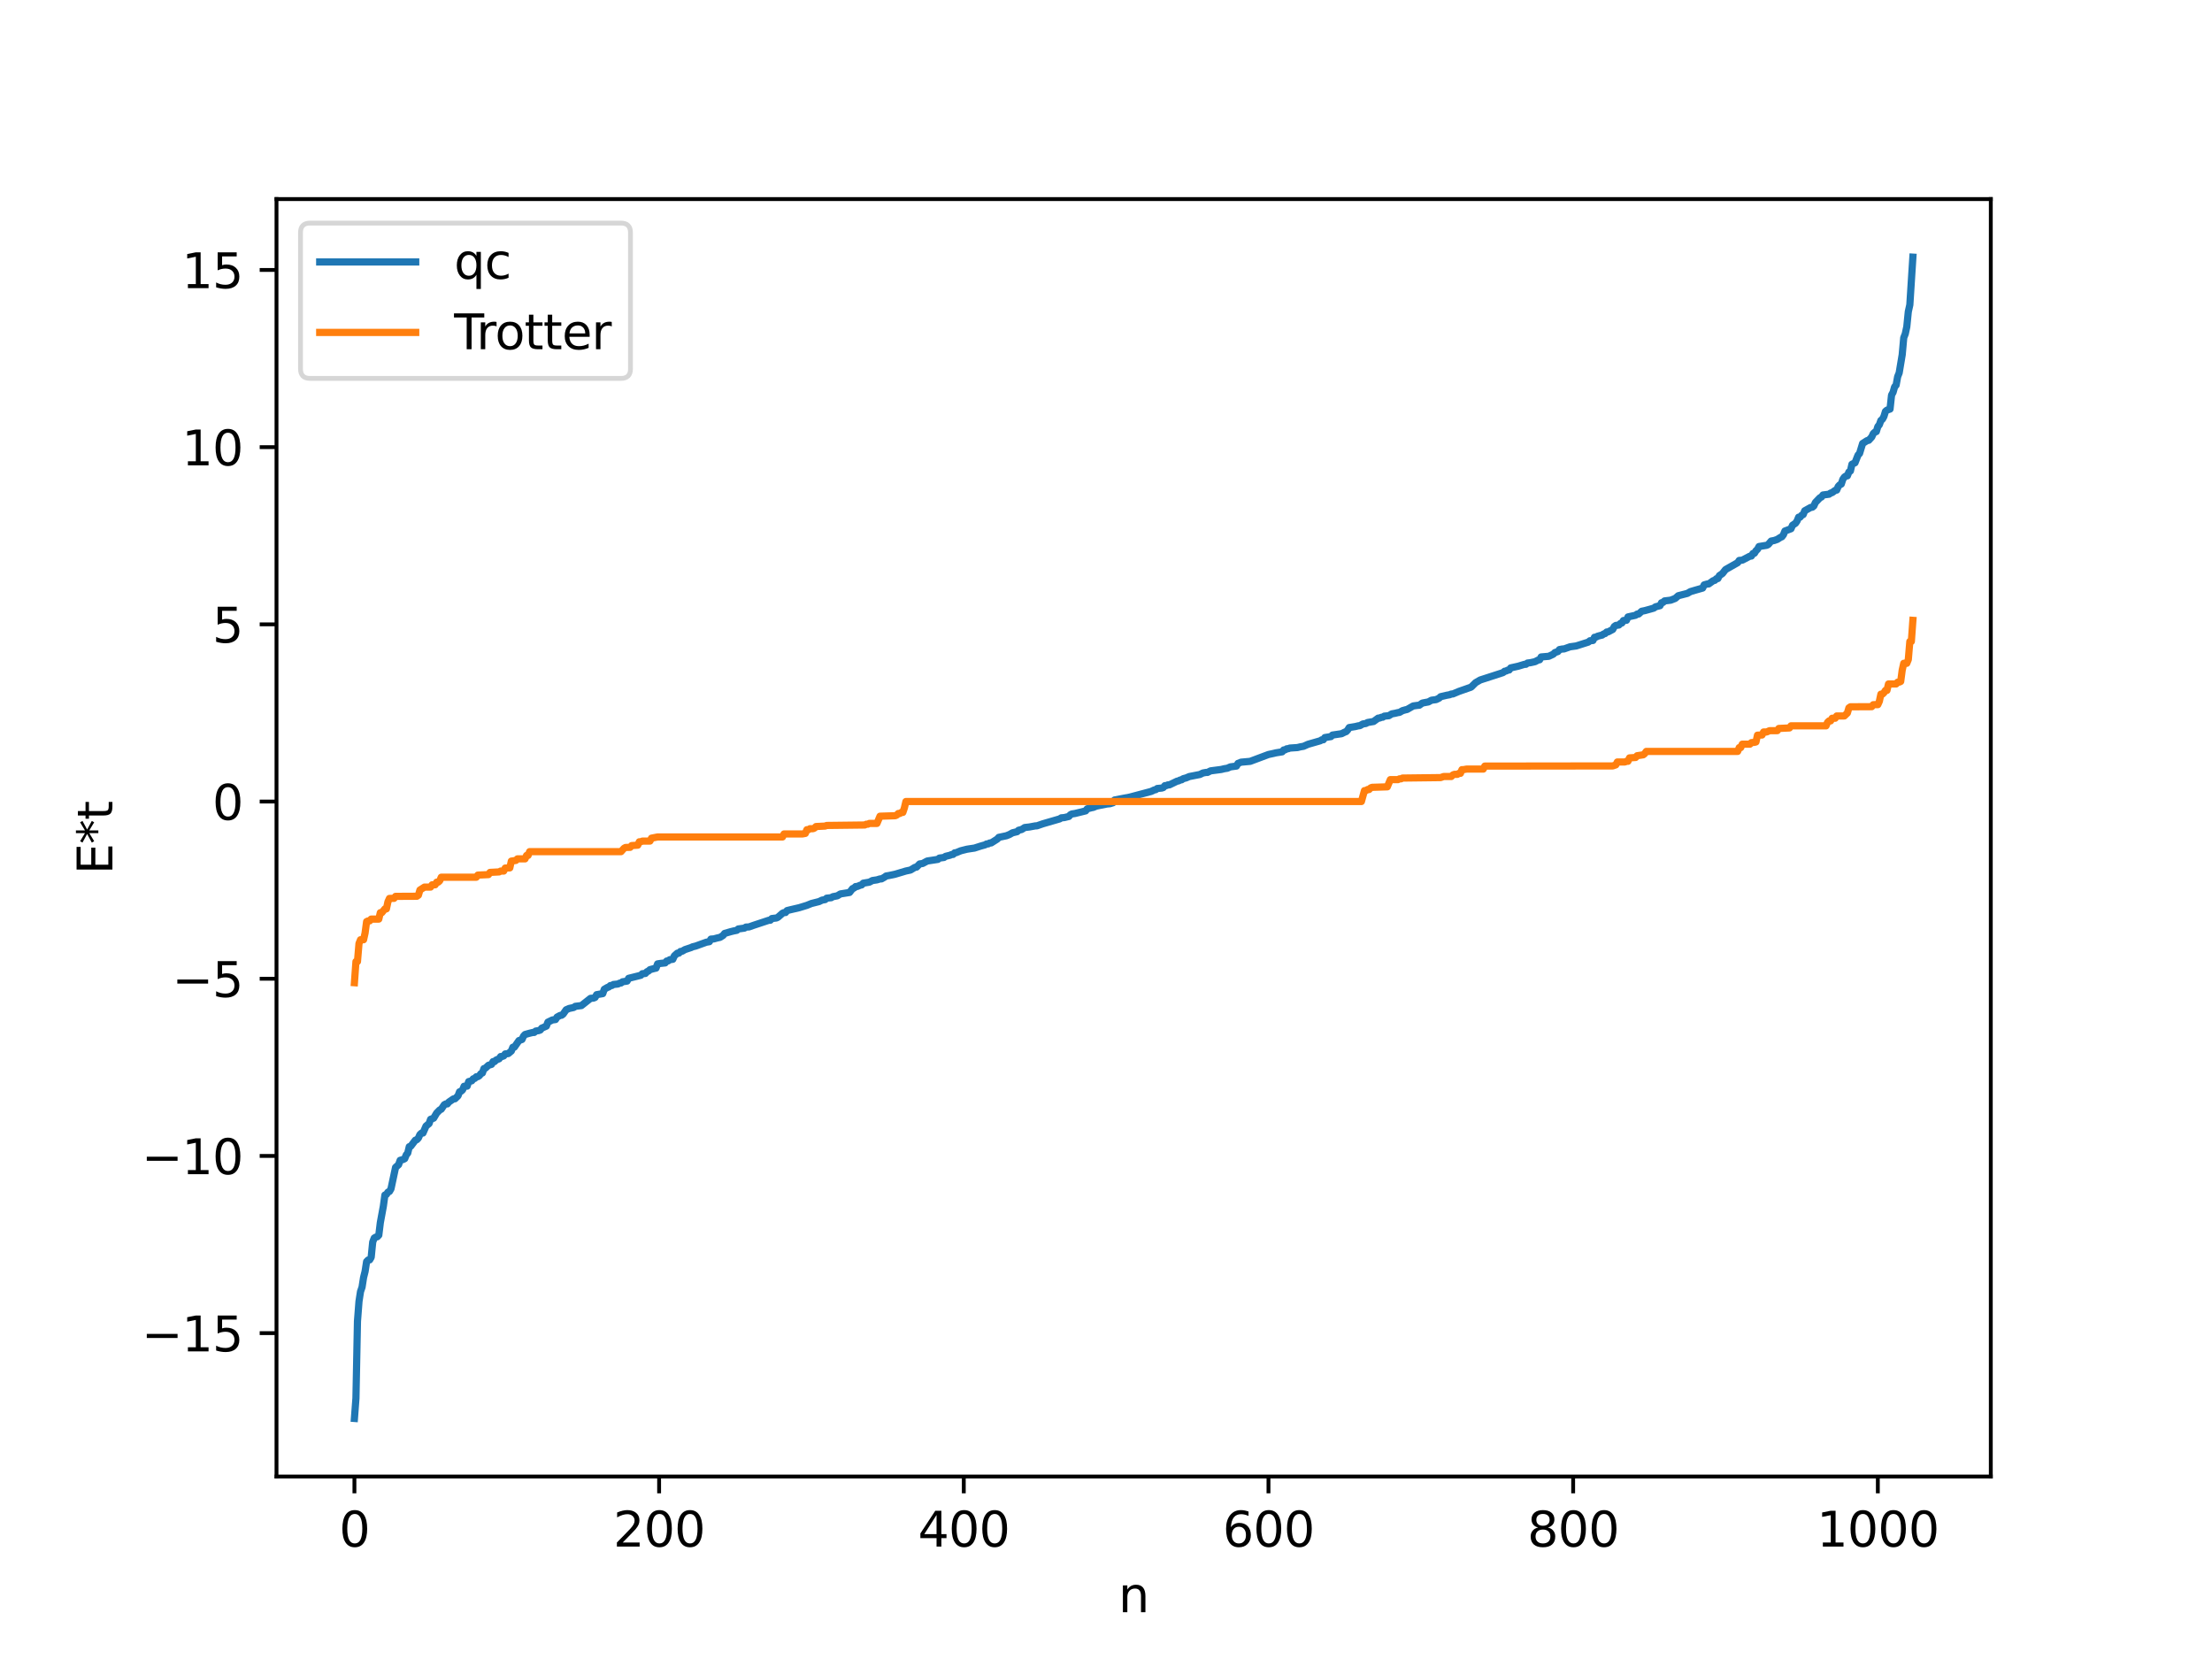 <?xml version="1.0" encoding="utf-8" standalone="no"?>
<!DOCTYPE svg PUBLIC "-//W3C//DTD SVG 1.1//EN"
  "http://www.w3.org/Graphics/SVG/1.1/DTD/svg11.dtd">
<svg xmlns:xlink="http://www.w3.org/1999/xlink" width="460.8pt" height="345.6pt" viewBox="0 0 460.8 345.6" xmlns="http://www.w3.org/2000/svg" version="1.1">
 <defs>
  <style type="text/css">*{stroke-linejoin: round; stroke-linecap: butt}</style>
 </defs>
 <g id="figure_1">
  <g id="patch_1">
   <path d="M 0 345.6 
L 460.8 345.6 
L 460.8 0 
L 0 0 
z
" style="fill: #ffffff"/>
  </g>
  <g id="axes_1">
   <g id="patch_2">
    <path d="M 57.6 307.584 
L 414.72 307.584 
L 414.72 41.472 
L 57.6 41.472 
z
" style="fill: #ffffff"/>
   </g>
   <g id="matplotlib.axis_1">
    <g id="xtick_1">
     <g id="line2d_1">
      <defs>
       <path id="m1cb8d58b39" d="M 0 0 
L 0 3.5 
" style="stroke: #000000; stroke-width: 0.8"/>
      </defs>
      <g>
       <use xlink:href="#m1cb8d58b39" x="73.833" y="307.584" style="stroke: #000000; stroke-width: 0.8"/>
      </g>
     </g>
     <g id="text_1">
      <!-- 0 -->
      <g transform="translate(70.651 322.182) scale(0.1 -0.1)">
       <defs>
        <path id="DejaVuSans-30" d="M 2034 4250 
Q 1547 4250 1301 3770 
Q 1056 3291 1056 2328 
Q 1056 1369 1301 889 
Q 1547 409 2034 409 
Q 2525 409 2770 889 
Q 3016 1369 3016 2328 
Q 3016 3291 2770 3770 
Q 2525 4250 2034 4250 
z
M 2034 4750 
Q 2819 4750 3233 4129 
Q 3647 3509 3647 2328 
Q 3647 1150 3233 529 
Q 2819 -91 2034 -91 
Q 1250 -91 836 529 
Q 422 1150 422 2328 
Q 422 3509 836 4129 
Q 1250 4750 2034 4750 
z
" transform="scale(0.016)"/>
       </defs>
       <use xlink:href="#DejaVuSans-30"/>
      </g>
     </g>
    </g>
    <g id="xtick_2">
     <g id="line2d_2">
      <g>
       <use xlink:href="#m1cb8d58b39" x="137.304" y="307.584" style="stroke: #000000; stroke-width: 0.8"/>
      </g>
     </g>
     <g id="text_2">
      <!-- 200 -->
      <g transform="translate(127.76 322.182) scale(0.1 -0.1)">
       <defs>
        <path id="DejaVuSans-32" d="M 1228 531 
L 3431 531 
L 3431 0 
L 469 0 
L 469 531 
Q 828 903 1448 1529 
Q 2069 2156 2228 2338 
Q 2531 2678 2651 2914 
Q 2772 3150 2772 3378 
Q 2772 3750 2511 3984 
Q 2250 4219 1831 4219 
Q 1534 4219 1204 4116 
Q 875 4013 500 3803 
L 500 4441 
Q 881 4594 1212 4672 
Q 1544 4750 1819 4750 
Q 2544 4750 2975 4387 
Q 3406 4025 3406 3419 
Q 3406 3131 3298 2873 
Q 3191 2616 2906 2266 
Q 2828 2175 2409 1742 
Q 1991 1309 1228 531 
z
" transform="scale(0.016)"/>
       </defs>
       <use xlink:href="#DejaVuSans-32"/>
       <use xlink:href="#DejaVuSans-30" x="63.623"/>
       <use xlink:href="#DejaVuSans-30" x="127.246"/>
      </g>
     </g>
    </g>
    <g id="xtick_3">
     <g id="line2d_3">
      <g>
       <use xlink:href="#m1cb8d58b39" x="200.775" y="307.584" style="stroke: #000000; stroke-width: 0.8"/>
      </g>
     </g>
     <g id="text_3">
      <!-- 400 -->
      <g transform="translate(191.231 322.182) scale(0.1 -0.1)">
       <defs>
        <path id="DejaVuSans-34" d="M 2419 4116 
L 825 1625 
L 2419 1625 
L 2419 4116 
z
M 2253 4666 
L 3047 4666 
L 3047 1625 
L 3713 1625 
L 3713 1100 
L 3047 1100 
L 3047 0 
L 2419 0 
L 2419 1100 
L 313 1100 
L 313 1709 
L 2253 4666 
z
" transform="scale(0.016)"/>
       </defs>
       <use xlink:href="#DejaVuSans-34"/>
       <use xlink:href="#DejaVuSans-30" x="63.623"/>
       <use xlink:href="#DejaVuSans-30" x="127.246"/>
      </g>
     </g>
    </g>
    <g id="xtick_4">
     <g id="line2d_4">
      <g>
       <use xlink:href="#m1cb8d58b39" x="264.246" y="307.584" style="stroke: #000000; stroke-width: 0.8"/>
      </g>
     </g>
     <g id="text_4">
      <!-- 600 -->
      <g transform="translate(254.702 322.182) scale(0.1 -0.1)">
       <defs>
        <path id="DejaVuSans-36" d="M 2113 2584 
Q 1688 2584 1439 2293 
Q 1191 2003 1191 1497 
Q 1191 994 1439 701 
Q 1688 409 2113 409 
Q 2538 409 2786 701 
Q 3034 994 3034 1497 
Q 3034 2003 2786 2293 
Q 2538 2584 2113 2584 
z
M 3366 4563 
L 3366 3988 
Q 3128 4100 2886 4159 
Q 2644 4219 2406 4219 
Q 1781 4219 1451 3797 
Q 1122 3375 1075 2522 
Q 1259 2794 1537 2939 
Q 1816 3084 2150 3084 
Q 2853 3084 3261 2657 
Q 3669 2231 3669 1497 
Q 3669 778 3244 343 
Q 2819 -91 2113 -91 
Q 1303 -91 875 529 
Q 447 1150 447 2328 
Q 447 3434 972 4092 
Q 1497 4750 2381 4750 
Q 2619 4750 2861 4703 
Q 3103 4656 3366 4563 
z
" transform="scale(0.016)"/>
       </defs>
       <use xlink:href="#DejaVuSans-36"/>
       <use xlink:href="#DejaVuSans-30" x="63.623"/>
       <use xlink:href="#DejaVuSans-30" x="127.246"/>
      </g>
     </g>
    </g>
    <g id="xtick_5">
     <g id="line2d_5">
      <g>
       <use xlink:href="#m1cb8d58b39" x="327.717" y="307.584" style="stroke: #000000; stroke-width: 0.8"/>
      </g>
     </g>
     <g id="text_5">
      <!-- 800 -->
      <g transform="translate(318.173 322.182) scale(0.1 -0.1)">
       <defs>
        <path id="DejaVuSans-38" d="M 2034 2216 
Q 1584 2216 1326 1975 
Q 1069 1734 1069 1313 
Q 1069 891 1326 650 
Q 1584 409 2034 409 
Q 2484 409 2743 651 
Q 3003 894 3003 1313 
Q 3003 1734 2745 1975 
Q 2488 2216 2034 2216 
z
M 1403 2484 
Q 997 2584 770 2862 
Q 544 3141 544 3541 
Q 544 4100 942 4425 
Q 1341 4750 2034 4750 
Q 2731 4750 3128 4425 
Q 3525 4100 3525 3541 
Q 3525 3141 3298 2862 
Q 3072 2584 2669 2484 
Q 3125 2378 3379 2068 
Q 3634 1759 3634 1313 
Q 3634 634 3220 271 
Q 2806 -91 2034 -91 
Q 1263 -91 848 271 
Q 434 634 434 1313 
Q 434 1759 690 2068 
Q 947 2378 1403 2484 
z
M 1172 3481 
Q 1172 3119 1398 2916 
Q 1625 2713 2034 2713 
Q 2441 2713 2670 2916 
Q 2900 3119 2900 3481 
Q 2900 3844 2670 4047 
Q 2441 4250 2034 4250 
Q 1625 4250 1398 4047 
Q 1172 3844 1172 3481 
z
" transform="scale(0.016)"/>
       </defs>
       <use xlink:href="#DejaVuSans-38"/>
       <use xlink:href="#DejaVuSans-30" x="63.623"/>
       <use xlink:href="#DejaVuSans-30" x="127.246"/>
      </g>
     </g>
    </g>
    <g id="xtick_6">
     <g id="line2d_6">
      <g>
       <use xlink:href="#m1cb8d58b39" x="391.188" y="307.584" style="stroke: #000000; stroke-width: 0.8"/>
      </g>
     </g>
     <g id="text_6">
      <!-- 1000 -->
      <g transform="translate(378.463 322.182) scale(0.1 -0.1)">
       <defs>
        <path id="DejaVuSans-31" d="M 794 531 
L 1825 531 
L 1825 4091 
L 703 3866 
L 703 4441 
L 1819 4666 
L 2450 4666 
L 2450 531 
L 3481 531 
L 3481 0 
L 794 0 
L 794 531 
z
" transform="scale(0.016)"/>
       </defs>
       <use xlink:href="#DejaVuSans-31"/>
       <use xlink:href="#DejaVuSans-30" x="63.623"/>
       <use xlink:href="#DejaVuSans-30" x="127.246"/>
       <use xlink:href="#DejaVuSans-30" x="190.869"/>
      </g>
     </g>
    </g>
    <g id="text_7">
     <!-- n -->
     <g transform="translate(232.991 335.861) scale(0.1 -0.1)">
      <defs>
       <path id="DejaVuSans-6e" d="M 3513 2113 
L 3513 0 
L 2938 0 
L 2938 2094 
Q 2938 2591 2744 2837 
Q 2550 3084 2163 3084 
Q 1697 3084 1428 2787 
Q 1159 2491 1159 1978 
L 1159 0 
L 581 0 
L 581 3500 
L 1159 3500 
L 1159 2956 
Q 1366 3272 1645 3428 
Q 1925 3584 2291 3584 
Q 2894 3584 3203 3211 
Q 3513 2838 3513 2113 
z
" transform="scale(0.016)"/>
      </defs>
      <use xlink:href="#DejaVuSans-6e"/>
     </g>
    </g>
   </g>
   <g id="matplotlib.axis_2">
    <g id="ytick_1">
     <g id="line2d_7">
      <defs>
       <path id="m6e3e3c4d08" d="M 0 0 
L -3.5 0 
" style="stroke: #000000; stroke-width: 0.8"/>
      </defs>
      <g>
       <use xlink:href="#m6e3e3c4d08" x="57.6" y="277.714" style="stroke: #000000; stroke-width: 0.8"/>
      </g>
     </g>
     <g id="text_8">
      <!-- −15 -->
      <g transform="translate(29.495 281.513) scale(0.1 -0.1)">
       <defs>
        <path id="DejaVuSans-2212" d="M 678 2272 
L 4684 2272 
L 4684 1741 
L 678 1741 
L 678 2272 
z
" transform="scale(0.016)"/>
        <path id="DejaVuSans-35" d="M 691 4666 
L 3169 4666 
L 3169 4134 
L 1269 4134 
L 1269 2991 
Q 1406 3038 1543 3061 
Q 1681 3084 1819 3084 
Q 2600 3084 3056 2656 
Q 3513 2228 3513 1497 
Q 3513 744 3044 326 
Q 2575 -91 1722 -91 
Q 1428 -91 1123 -41 
Q 819 9 494 109 
L 494 744 
Q 775 591 1075 516 
Q 1375 441 1709 441 
Q 2250 441 2565 725 
Q 2881 1009 2881 1497 
Q 2881 1984 2565 2268 
Q 2250 2553 1709 2553 
Q 1456 2553 1204 2497 
Q 953 2441 691 2322 
L 691 4666 
z
" transform="scale(0.016)"/>
       </defs>
       <use xlink:href="#DejaVuSans-2212"/>
       <use xlink:href="#DejaVuSans-31" x="83.789"/>
       <use xlink:href="#DejaVuSans-35" x="147.412"/>
      </g>
     </g>
    </g>
    <g id="ytick_2">
     <g id="line2d_8">
      <g>
       <use xlink:href="#m6e3e3c4d08" x="57.6" y="240.8" style="stroke: #000000; stroke-width: 0.8"/>
      </g>
     </g>
     <g id="text_9">
      <!-- −10 -->
      <g transform="translate(29.495 244.599) scale(0.1 -0.1)">
       <use xlink:href="#DejaVuSans-2212"/>
       <use xlink:href="#DejaVuSans-31" x="83.789"/>
       <use xlink:href="#DejaVuSans-30" x="147.412"/>
      </g>
     </g>
    </g>
    <g id="ytick_3">
     <g id="line2d_9">
      <g>
       <use xlink:href="#m6e3e3c4d08" x="57.6" y="203.886" style="stroke: #000000; stroke-width: 0.8"/>
      </g>
     </g>
     <g id="text_10">
      <!-- −5 -->
      <g transform="translate(35.858 207.686) scale(0.1 -0.1)">
       <use xlink:href="#DejaVuSans-2212"/>
       <use xlink:href="#DejaVuSans-35" x="83.789"/>
      </g>
     </g>
    </g>
    <g id="ytick_4">
     <g id="line2d_10">
      <g>
       <use xlink:href="#m6e3e3c4d08" x="57.6" y="166.972" style="stroke: #000000; stroke-width: 0.8"/>
      </g>
     </g>
     <g id="text_11">
      <!-- 0 -->
      <g transform="translate(44.237 170.772) scale(0.1 -0.1)">
       <use xlink:href="#DejaVuSans-30"/>
      </g>
     </g>
    </g>
    <g id="ytick_5">
     <g id="line2d_11">
      <g>
       <use xlink:href="#m6e3e3c4d08" x="57.6" y="130.058" style="stroke: #000000; stroke-width: 0.8"/>
      </g>
     </g>
     <g id="text_12">
      <!-- 5 -->
      <g transform="translate(44.237 133.858) scale(0.1 -0.1)">
       <use xlink:href="#DejaVuSans-35"/>
      </g>
     </g>
    </g>
    <g id="ytick_6">
     <g id="line2d_12">
      <g>
       <use xlink:href="#m6e3e3c4d08" x="57.6" y="93.145" style="stroke: #000000; stroke-width: 0.8"/>
      </g>
     </g>
     <g id="text_13">
      <!-- 10 -->
      <g transform="translate(37.875 96.944) scale(0.1 -0.1)">
       <use xlink:href="#DejaVuSans-31"/>
       <use xlink:href="#DejaVuSans-30" x="63.623"/>
      </g>
     </g>
    </g>
    <g id="ytick_7">
     <g id="line2d_13">
      <g>
       <use xlink:href="#m6e3e3c4d08" x="57.6" y="56.231" style="stroke: #000000; stroke-width: 0.8"/>
      </g>
     </g>
     <g id="text_14">
      <!-- 15 -->
      <g transform="translate(37.875 60.03) scale(0.1 -0.1)">
       <use xlink:href="#DejaVuSans-31"/>
       <use xlink:href="#DejaVuSans-35" x="63.623"/>
      </g>
     </g>
    </g>
    <g id="text_15">
     <!-- E*t -->
     <g transform="translate(23.416 182.148) rotate(-90) scale(0.1 -0.1)">
      <defs>
       <path id="DejaVuSans-45" d="M 628 4666 
L 3578 4666 
L 3578 4134 
L 1259 4134 
L 1259 2753 
L 3481 2753 
L 3481 2222 
L 1259 2222 
L 1259 531 
L 3634 531 
L 3634 0 
L 628 0 
L 628 4666 
z
" transform="scale(0.016)"/>
       <path id="DejaVuSans-2a" d="M 3009 3897 
L 1888 3291 
L 3009 2681 
L 2828 2375 
L 1778 3009 
L 1778 1831 
L 1422 1831 
L 1422 3009 
L 372 2375 
L 191 2681 
L 1313 3291 
L 191 3897 
L 372 4206 
L 1422 3572 
L 1422 4750 
L 1778 4750 
L 1778 3572 
L 2828 4206 
L 3009 3897 
z
" transform="scale(0.016)"/>
       <path id="DejaVuSans-74" d="M 1172 4494 
L 1172 3500 
L 2356 3500 
L 2356 3053 
L 1172 3053 
L 1172 1153 
Q 1172 725 1289 603 
Q 1406 481 1766 481 
L 2356 481 
L 2356 0 
L 1766 0 
Q 1100 0 847 248 
Q 594 497 594 1153 
L 594 3053 
L 172 3053 
L 172 3500 
L 594 3500 
L 594 4494 
L 1172 4494 
z
" transform="scale(0.016)"/>
      </defs>
      <use xlink:href="#DejaVuSans-45"/>
      <use xlink:href="#DejaVuSans-2a" x="63.184"/>
      <use xlink:href="#DejaVuSans-74" x="113.184"/>
     </g>
    </g>
   </g>
   <g id="line2d_14">
    <path d="M 73.833 295.488 
L 74.15 291.286 
L 74.467 275.249 
L 74.785 271.102 
L 75.102 269.057 
L 75.42 268.148 
L 75.737 266.123 
L 76.054 264.862 
L 76.372 262.81 
L 76.689 262.488 
L 77.006 262.457 
L 77.324 261.921 
L 77.641 258.737 
L 77.958 257.913 
L 78.276 257.712 
L 78.593 257.643 
L 78.91 257.307 
L 79.228 254.707 
L 79.862 251.26 
L 80.18 248.946 
L 80.497 248.817 
L 80.815 248.348 
L 81.132 248.201 
L 81.449 247.656 
L 82.084 244.678 
L 82.401 243.195 
L 83.036 242.622 
L 83.353 241.716 
L 83.988 241.54 
L 84.305 241.379 
L 84.623 240.595 
L 84.94 240.204 
L 85.258 238.875 
L 85.575 238.769 
L 86.527 237.521 
L 86.844 237.412 
L 87.162 237.067 
L 87.479 236.347 
L 87.796 236.058 
L 88.114 236.032 
L 88.748 234.582 
L 89.383 234.057 
L 89.7 233.171 
L 90.335 232.936 
L 90.97 231.871 
L 91.605 231.221 
L 91.922 231.068 
L 92.557 230.131 
L 92.874 229.967 
L 93.191 229.967 
L 93.509 229.573 
L 94.143 229.137 
L 94.461 228.924 
L 94.778 228.899 
L 95.413 228.284 
L 95.73 227.446 
L 96.048 227.329 
L 96.365 227.037 
L 96.682 226.28 
L 97.317 226.262 
L 97.634 225.311 
L 98.269 225.156 
L 98.586 224.734 
L 98.904 224.651 
L 99.221 224.31 
L 99.539 224.288 
L 99.856 224.089 
L 100.173 223.667 
L 100.491 223.522 
L 100.808 222.607 
L 101.125 222.514 
L 101.76 221.917 
L 102.395 221.725 
L 102.712 221.15 
L 103.029 221.148 
L 103.347 220.822 
L 103.981 220.563 
L 104.299 220.093 
L 104.616 220.086 
L 104.934 219.966 
L 105.251 219.552 
L 105.886 219.476 
L 106.52 218.947 
L 106.838 218.158 
L 107.155 218.137 
L 108.107 216.772 
L 108.742 216.54 
L 109.059 215.841 
L 109.377 215.506 
L 110.329 215.239 
L 110.963 215.086 
L 111.281 215.075 
L 111.598 214.791 
L 112.233 214.687 
L 112.55 214.569 
L 112.867 214.173 
L 113.82 213.759 
L 114.137 212.93 
L 115.089 212.47 
L 115.724 212.391 
L 116.041 211.882 
L 116.676 211.535 
L 116.993 211.491 
L 117.31 211.253 
L 117.945 210.353 
L 118.58 210.077 
L 119.532 209.875 
L 119.849 209.636 
L 121.119 209.481 
L 123.023 207.975 
L 123.658 207.921 
L 123.975 207.776 
L 124.292 207.208 
L 125.562 206.992 
L 125.879 206.088 
L 126.514 205.713 
L 126.831 205.607 
L 127.148 205.312 
L 127.466 205.298 
L 127.783 205.089 
L 128.735 204.987 
L 129.053 204.814 
L 129.37 204.773 
L 129.687 204.525 
L 130.639 204.378 
L 130.957 203.802 
L 132.861 203.328 
L 133.496 203.168 
L 133.813 202.843 
L 134.448 202.789 
L 134.765 202.43 
L 135.082 202.293 
L 135.4 201.993 
L 136.352 201.742 
L 136.669 201.678 
L 136.986 200.794 
L 137.621 200.696 
L 138.573 200.592 
L 138.891 200.198 
L 139.208 200.168 
L 139.525 199.921 
L 140.16 199.838 
L 140.477 199.125 
L 141.112 198.56 
L 141.429 198.557 
L 141.747 198.211 
L 142.064 198.18 
L 142.699 197.815 
L 143.968 197.392 
L 144.286 197.236 
L 144.92 197.083 
L 147.142 196.281 
L 147.777 196.171 
L 148.094 195.634 
L 148.729 195.586 
L 149.363 195.407 
L 149.998 195.27 
L 150.633 194.869 
L 150.95 194.452 
L 152.22 194.085 
L 152.854 193.928 
L 153.489 193.804 
L 153.806 193.519 
L 155.076 193.344 
L 155.393 193.128 
L 156.028 193.098 
L 156.98 192.76 
L 160.153 191.71 
L 160.471 191.699 
L 160.788 191.349 
L 161.74 191.235 
L 162.058 191.08 
L 163.01 190.248 
L 163.327 190.1 
L 163.644 190.099 
L 163.962 189.688 
L 164.596 189.532 
L 166.5 189.087 
L 168.087 188.601 
L 169.039 188.215 
L 170.626 187.815 
L 171.261 187.509 
L 171.896 187.402 
L 172.213 187.108 
L 173.165 187.006 
L 173.482 186.8 
L 174.434 186.615 
L 175.069 186.222 
L 176.973 185.918 
L 177.608 185.108 
L 177.925 184.995 
L 178.243 184.68 
L 178.56 184.678 
L 179.195 184.41 
L 179.512 184.339 
L 179.829 183.982 
L 181.099 183.771 
L 181.734 183.432 
L 182.686 183.291 
L 183.32 183.096 
L 183.638 183.086 
L 184.272 182.728 
L 184.59 182.489 
L 185.224 182.381 
L 186.494 182.111 
L 188.715 181.446 
L 189.667 181.245 
L 190.62 180.672 
L 190.937 180.634 
L 191.572 179.977 
L 192.206 179.879 
L 193.158 179.365 
L 195.38 179.025 
L 195.697 178.753 
L 196.649 178.627 
L 196.967 178.392 
L 197.919 178.16 
L 198.236 178.013 
L 198.553 177.989 
L 198.871 177.661 
L 199.188 177.629 
L 200.14 177.235 
L 201.41 176.911 
L 202.044 176.811 
L 202.996 176.67 
L 204.266 176.26 
L 205.218 175.993 
L 205.535 175.807 
L 205.853 175.8 
L 206.17 175.61 
L 206.487 175.594 
L 207.757 174.79 
L 208.074 174.434 
L 209.661 174.1 
L 210.296 173.842 
L 210.93 173.486 
L 211.882 173.257 
L 212.2 172.952 
L 212.834 172.8 
L 213.469 172.388 
L 214.421 172.279 
L 215.691 172.045 
L 216.008 172.037 
L 217.277 171.6 
L 220.768 170.586 
L 221.086 170.369 
L 221.72 170.315 
L 222.672 170.08 
L 222.99 169.711 
L 223.307 169.561 
L 223.942 169.466 
L 226.163 168.919 
L 226.481 168.497 
L 227.433 168.252 
L 227.75 168.197 
L 228.385 167.929 
L 230.606 167.485 
L 231.241 167.425 
L 231.876 167.222 
L 232.193 166.649 
L 235.367 166.047 
L 239.81 164.866 
L 240.444 164.565 
L 240.762 164.5 
L 241.079 164.257 
L 242.031 164.165 
L 242.348 164.052 
L 242.666 163.664 
L 242.983 163.656 
L 243.3 163.501 
L 243.618 163.5 
L 245.205 162.733 
L 245.522 162.674 
L 245.839 162.494 
L 246.157 162.444 
L 246.474 162.218 
L 247.109 162.047 
L 247.743 161.771 
L 249.965 161.337 
L 250.6 161.025 
L 251.234 160.911 
L 251.552 160.906 
L 252.186 160.584 
L 254.408 160.293 
L 255.043 160.136 
L 255.677 160.037 
L 256.312 159.755 
L 257.581 159.585 
L 257.899 159.027 
L 258.534 158.776 
L 260.438 158.602 
L 264.246 157.176 
L 265.198 156.973 
L 265.833 156.823 
L 267.102 156.621 
L 267.42 156.226 
L 267.737 156.197 
L 268.054 155.985 
L 268.372 155.967 
L 268.689 155.836 
L 270.276 155.731 
L 270.91 155.574 
L 271.545 155.468 
L 272.497 155.046 
L 275.036 154.318 
L 275.353 154.111 
L 275.671 154.108 
L 275.988 153.648 
L 276.94 153.495 
L 277.258 153.448 
L 277.575 153.125 
L 279.479 152.844 
L 280.114 152.523 
L 280.431 152.407 
L 280.748 152.068 
L 281.066 151.564 
L 282.335 151.355 
L 282.97 151.2 
L 283.287 151.171 
L 283.922 150.806 
L 284.557 150.716 
L 284.874 150.516 
L 286.143 150.299 
L 287.096 149.601 
L 287.413 149.589 
L 287.73 149.424 
L 288.048 149.407 
L 288.365 149.187 
L 289.317 149.095 
L 289.952 148.708 
L 290.586 148.599 
L 291.221 148.446 
L 291.539 148.406 
L 292.173 148.041 
L 292.808 147.863 
L 293.125 147.795 
L 294.395 147.063 
L 295.347 146.935 
L 295.664 146.914 
L 296.299 146.461 
L 296.934 146.339 
L 297.568 146.221 
L 298.203 145.866 
L 299.155 145.743 
L 299.79 145.443 
L 300.107 145.134 
L 301.377 144.835 
L 302.011 144.723 
L 302.329 144.577 
L 302.646 144.567 
L 303.915 144.033 
L 306.454 143.144 
L 307.406 142.205 
L 308.358 141.654 
L 313.119 140.111 
L 313.436 139.831 
L 313.753 139.79 
L 314.071 139.602 
L 314.388 139.572 
L 314.705 139.134 
L 316.292 138.78 
L 317.562 138.393 
L 317.879 138.385 
L 318.196 138.126 
L 318.831 138.047 
L 319.466 137.909 
L 319.783 137.833 
L 320.418 137.503 
L 320.735 137.442 
L 321.053 136.854 
L 322.639 136.718 
L 323.274 136.422 
L 323.591 136.269 
L 323.909 135.941 
L 324.543 135.728 
L 324.861 135.316 
L 325.496 135.196 
L 325.813 135.189 
L 327.082 134.737 
L 328.352 134.563 
L 330.891 133.758 
L 331.208 133.482 
L 331.843 133.422 
L 332.16 132.755 
L 332.477 132.728 
L 332.795 132.544 
L 333.429 132.37 
L 333.747 132.305 
L 334.064 132.063 
L 334.381 131.981 
L 334.699 131.659 
L 335.016 131.63 
L 335.968 131.12 
L 336.286 130.517 
L 336.603 130.29 
L 337.238 130.205 
L 337.555 129.884 
L 337.872 129.782 
L 338.19 129.268 
L 338.824 129.216 
L 339.142 128.512 
L 340.729 128.168 
L 341.046 127.927 
L 341.363 127.909 
L 341.998 127.335 
L 342.633 127.207 
L 343.585 126.946 
L 344.537 126.675 
L 344.854 126.414 
L 345.806 126.175 
L 346.124 125.56 
L 346.441 125.489 
L 346.758 125.183 
L 348.028 125.029 
L 348.98 124.664 
L 349.615 124.102 
L 351.519 123.612 
L 352.153 123.242 
L 353.105 122.961 
L 354.692 122.504 
L 355.01 121.841 
L 355.644 121.659 
L 355.962 121.641 
L 356.914 120.955 
L 357.231 120.893 
L 357.548 120.559 
L 357.866 120.524 
L 358.183 119.908 
L 358.818 119.472 
L 359.453 118.658 
L 361.991 117.216 
L 362.309 116.748 
L 362.943 116.693 
L 364.213 116.032 
L 364.53 115.858 
L 364.848 115.834 
L 365.165 115.305 
L 365.482 115.25 
L 365.8 114.73 
L 366.117 114.439 
L 366.434 113.849 
L 368.021 113.596 
L 368.339 113.447 
L 368.973 112.711 
L 369.608 112.593 
L 370.243 112.368 
L 370.877 111.96 
L 371.195 111.82 
L 371.512 111.408 
L 371.829 110.623 
L 373.099 110.148 
L 373.416 109.422 
L 374.051 108.992 
L 374.368 108.516 
L 374.686 107.739 
L 375.003 107.725 
L 375.32 107.338 
L 375.638 107.192 
L 375.955 106.404 
L 377.224 105.698 
L 377.542 105.662 
L 377.859 105.397 
L 378.177 104.679 
L 379.129 103.691 
L 379.446 103.535 
L 379.763 103.112 
L 380.715 102.993 
L 381.033 102.952 
L 381.35 102.707 
L 381.667 102.621 
L 382.302 102.151 
L 382.62 102.093 
L 382.937 101.336 
L 383.254 100.997 
L 383.572 100.845 
L 383.889 99.865 
L 384.206 99.397 
L 384.524 99.169 
L 384.841 99.13 
L 385.158 98.326 
L 385.476 98.114 
L 385.793 96.71 
L 386.428 96.41 
L 387.062 94.803 
L 387.38 94.467 
L 388.015 92.388 
L 388.967 91.776 
L 389.284 91.724 
L 389.919 91.03 
L 390.236 90.327 
L 390.553 90.029 
L 390.871 89.91 
L 391.188 88.867 
L 391.505 88.481 
L 391.823 87.58 
L 392.14 87.344 
L 392.458 86.745 
L 392.775 85.705 
L 393.092 85.436 
L 393.727 85.22 
L 394.044 82.305 
L 394.362 81.721 
L 394.679 80.597 
L 394.996 80.226 
L 395.314 78.471 
L 395.631 77.681 
L 396.266 73.876 
L 396.583 70.355 
L 396.9 69.55 
L 397.218 68.078 
L 397.535 64.924 
L 397.853 63.499 
L 398.487 53.568 
L 398.487 53.568 
" clip-path="url(#p9cf963cee3)" style="fill: none; stroke: #1f77b4; stroke-width: 1.5; stroke-linecap: square"/>
   </g>
   <g id="line2d_15">
    <path d="M 73.833 204.716 
L 74.15 200.312 
L 74.467 200.312 
L 74.785 196.547 
L 75.102 195.765 
L 75.737 195.765 
L 76.054 194.357 
L 76.372 191.979 
L 76.689 191.833 
L 77.006 191.833 
L 77.324 191.465 
L 78.91 191.465 
L 79.228 190.123 
L 79.545 190.123 
L 80.18 189.337 
L 80.497 189.337 
L 80.815 187.854 
L 81.132 187.156 
L 82.084 187.144 
L 82.401 186.73 
L 86.844 186.707 
L 87.162 186.481 
L 87.479 185.406 
L 88.431 184.796 
L 89.7 184.796 
L 90.018 184.321 
L 90.653 184.321 
L 90.97 183.768 
L 91.287 183.768 
L 91.605 183.48 
L 91.922 182.74 
L 99.221 182.74 
L 99.539 182.299 
L 101.76 182.195 
L 102.077 181.738 
L 103.981 181.635 
L 104.299 181.457 
L 104.934 181.457 
L 105.251 180.83 
L 106.203 180.798 
L 106.52 179.384 
L 107.472 179.244 
L 107.79 178.918 
L 109.377 178.918 
L 109.694 178.203 
L 110.011 178.203 
L 110.329 177.413 
L 129.37 177.413 
L 130.005 176.706 
L 130.322 176.542 
L 131.274 176.515 
L 131.591 176.148 
L 132.861 176.064 
L 133.178 175.358 
L 133.496 175.358 
L 133.813 175.21 
L 135.4 175.21 
L 135.717 174.607 
L 136.986 174.355 
L 163.01 174.355 
L 163.327 173.73 
L 167.135 173.73 
L 167.77 173.615 
L 168.087 172.841 
L 168.405 172.841 
L 168.722 172.634 
L 169.357 172.634 
L 169.674 172.501 
L 169.991 172.182 
L 171.896 172.085 
L 172.213 171.956 
L 180.147 171.861 
L 180.464 171.697 
L 180.781 171.697 
L 181.099 171.535 
L 182.686 171.535 
L 183.32 170.03 
L 186.494 169.93 
L 186.811 169.798 
L 187.129 169.467 
L 187.446 169.467 
L 187.763 169.243 
L 188.081 169.243 
L 188.398 168.307 
L 188.715 166.972 
L 283.605 166.972 
L 284.239 164.702 
L 284.557 164.702 
L 284.874 164.478 
L 285.191 164.478 
L 285.509 164.147 
L 285.826 164.015 
L 289 163.914 
L 289.634 162.41 
L 291.221 162.41 
L 291.539 162.248 
L 291.856 162.248 
L 292.173 162.084 
L 300.107 161.988 
L 300.742 161.763 
L 302.329 161.763 
L 302.646 161.444 
L 302.963 161.31 
L 303.598 161.31 
L 303.915 161.104 
L 304.233 161.104 
L 304.55 160.33 
L 304.867 160.33 
L 305.502 160.215 
L 308.993 160.215 
L 309.31 159.59 
L 335.968 159.555 
L 336.603 159.338 
L 336.92 158.735 
L 338.507 158.735 
L 338.824 158.587 
L 339.142 158.587 
L 339.459 157.88 
L 340.729 157.797 
L 341.046 157.429 
L 342.315 157.239 
L 342.633 156.98 
L 342.95 156.532 
L 361.991 156.532 
L 362.309 155.742 
L 362.626 155.742 
L 362.943 155.027 
L 364.53 155.027 
L 364.848 154.701 
L 365.482 154.645 
L 365.8 154.561 
L 366.117 153.147 
L 367.069 153.115 
L 367.386 152.488 
L 368.021 152.488 
L 368.656 152.207 
L 370.243 152.207 
L 370.56 151.75 
L 372.781 151.645 
L 373.099 151.204 
L 380.398 151.204 
L 380.715 150.464 
L 381.033 150.177 
L 381.35 150.177 
L 381.667 149.624 
L 382.302 149.624 
L 382.62 149.149 
L 384.206 149.149 
L 384.841 148.539 
L 385.158 147.464 
L 385.476 147.238 
L 389.919 147.214 
L 390.236 146.801 
L 391.188 146.789 
L 391.505 146.091 
L 391.823 144.607 
L 392.14 144.607 
L 392.458 144.307 
L 392.775 143.822 
L 393.092 143.822 
L 393.41 142.48 
L 394.996 142.48 
L 395.314 142.112 
L 395.631 142.112 
L 395.948 141.966 
L 396.266 139.588 
L 396.583 138.18 
L 397.218 138.18 
L 397.535 137.398 
L 397.853 133.633 
L 398.17 133.633 
L 398.487 129.229 
L 398.487 129.229 
" clip-path="url(#p9cf963cee3)" style="fill: none; stroke: #ff7f0e; stroke-width: 1.5; stroke-linecap: square"/>
   </g>
   <g id="patch_3">
    <path d="M 57.6 307.584 
L 57.6 41.472 
" style="fill: none; stroke: #000000; stroke-width: 0.8; stroke-linejoin: miter; stroke-linecap: square"/>
   </g>
   <g id="patch_4">
    <path d="M 414.72 307.584 
L 414.72 41.472 
" style="fill: none; stroke: #000000; stroke-width: 0.8; stroke-linejoin: miter; stroke-linecap: square"/>
   </g>
   <g id="patch_5">
    <path d="M 57.6 307.584 
L 414.72 307.584 
" style="fill: none; stroke: #000000; stroke-width: 0.8; stroke-linejoin: miter; stroke-linecap: square"/>
   </g>
   <g id="patch_6">
    <path d="M 57.6 41.472 
L 414.72 41.472 
" style="fill: none; stroke: #000000; stroke-width: 0.8; stroke-linejoin: miter; stroke-linecap: square"/>
   </g>
   <g id="legend_1">
    <g id="patch_7">
     <path d="M 64.6 78.828 
L 129.342 78.828 
Q 131.342 78.828 131.342 76.828 
L 131.342 48.472 
Q 131.342 46.472 129.342 46.472 
L 64.6 46.472 
Q 62.6 46.472 62.6 48.472 
L 62.6 76.828 
Q 62.6 78.828 64.6 78.828 
z
" style="fill: #ffffff; opacity: 0.8; stroke: #cccccc; stroke-linejoin: miter"/>
    </g>
    <g id="line2d_16">
     <path d="M 66.6 54.57 
L 76.6 54.57 
L 86.6 54.57 
" style="fill: none; stroke: #1f77b4; stroke-width: 1.5; stroke-linecap: square"/>
    </g>
    <g id="text_16">
     <!-- qc -->
     <g transform="translate(94.6 58.07) scale(0.1 -0.1)">
      <defs>
       <path id="DejaVuSans-71" d="M 947 1747 
Q 947 1113 1208 752 
Q 1469 391 1925 391 
Q 2381 391 2643 752 
Q 2906 1113 2906 1747 
Q 2906 2381 2643 2742 
Q 2381 3103 1925 3103 
Q 1469 3103 1208 2742 
Q 947 2381 947 1747 
z
M 2906 525 
Q 2725 213 2448 61 
Q 2172 -91 1784 -91 
Q 1150 -91 751 415 
Q 353 922 353 1747 
Q 353 2572 751 3078 
Q 1150 3584 1784 3584 
Q 2172 3584 2448 3432 
Q 2725 3281 2906 2969 
L 2906 3500 
L 3481 3500 
L 3481 -1331 
L 2906 -1331 
L 2906 525 
z
" transform="scale(0.016)"/>
       <path id="DejaVuSans-63" d="M 3122 3366 
L 3122 2828 
Q 2878 2963 2633 3030 
Q 2388 3097 2138 3097 
Q 1578 3097 1268 2742 
Q 959 2388 959 1747 
Q 959 1106 1268 751 
Q 1578 397 2138 397 
Q 2388 397 2633 464 
Q 2878 531 3122 666 
L 3122 134 
Q 2881 22 2623 -34 
Q 2366 -91 2075 -91 
Q 1284 -91 818 406 
Q 353 903 353 1747 
Q 353 2603 823 3093 
Q 1294 3584 2113 3584 
Q 2378 3584 2631 3529 
Q 2884 3475 3122 3366 
z
" transform="scale(0.016)"/>
      </defs>
      <use xlink:href="#DejaVuSans-71"/>
      <use xlink:href="#DejaVuSans-63" x="63.477"/>
     </g>
    </g>
    <g id="line2d_17">
     <path d="M 66.6 69.249 
L 76.6 69.249 
L 86.6 69.249 
" style="fill: none; stroke: #ff7f0e; stroke-width: 1.5; stroke-linecap: square"/>
    </g>
    <g id="text_17">
     <!-- Trotter -->
     <g transform="translate(94.6 72.749) scale(0.1 -0.1)">
      <defs>
       <path id="DejaVuSans-54" d="M -19 4666 
L 3928 4666 
L 3928 4134 
L 2272 4134 
L 2272 0 
L 1638 0 
L 1638 4134 
L -19 4134 
L -19 4666 
z
" transform="scale(0.016)"/>
       <path id="DejaVuSans-72" d="M 2631 2963 
Q 2534 3019 2420 3045 
Q 2306 3072 2169 3072 
Q 1681 3072 1420 2755 
Q 1159 2438 1159 1844 
L 1159 0 
L 581 0 
L 581 3500 
L 1159 3500 
L 1159 2956 
Q 1341 3275 1631 3429 
Q 1922 3584 2338 3584 
Q 2397 3584 2469 3576 
Q 2541 3569 2628 3553 
L 2631 2963 
z
" transform="scale(0.016)"/>
       <path id="DejaVuSans-6f" d="M 1959 3097 
Q 1497 3097 1228 2736 
Q 959 2375 959 1747 
Q 959 1119 1226 758 
Q 1494 397 1959 397 
Q 2419 397 2687 759 
Q 2956 1122 2956 1747 
Q 2956 2369 2687 2733 
Q 2419 3097 1959 3097 
z
M 1959 3584 
Q 2709 3584 3137 3096 
Q 3566 2609 3566 1747 
Q 3566 888 3137 398 
Q 2709 -91 1959 -91 
Q 1206 -91 779 398 
Q 353 888 353 1747 
Q 353 2609 779 3096 
Q 1206 3584 1959 3584 
z
" transform="scale(0.016)"/>
       <path id="DejaVuSans-65" d="M 3597 1894 
L 3597 1613 
L 953 1613 
Q 991 1019 1311 708 
Q 1631 397 2203 397 
Q 2534 397 2845 478 
Q 3156 559 3463 722 
L 3463 178 
Q 3153 47 2828 -22 
Q 2503 -91 2169 -91 
Q 1331 -91 842 396 
Q 353 884 353 1716 
Q 353 2575 817 3079 
Q 1281 3584 2069 3584 
Q 2775 3584 3186 3129 
Q 3597 2675 3597 1894 
z
M 3022 2063 
Q 3016 2534 2758 2815 
Q 2500 3097 2075 3097 
Q 1594 3097 1305 2825 
Q 1016 2553 972 2059 
L 3022 2063 
z
" transform="scale(0.016)"/>
      </defs>
      <use xlink:href="#DejaVuSans-54"/>
      <use xlink:href="#DejaVuSans-72" x="46.334"/>
      <use xlink:href="#DejaVuSans-6f" x="85.197"/>
      <use xlink:href="#DejaVuSans-74" x="146.379"/>
      <use xlink:href="#DejaVuSans-74" x="185.588"/>
      <use xlink:href="#DejaVuSans-65" x="224.797"/>
      <use xlink:href="#DejaVuSans-72" x="286.32"/>
     </g>
    </g>
   </g>
  </g>
 </g>
 <defs>
  <clipPath id="p9cf963cee3">
   <rect x="57.6" y="41.472" width="357.12" height="266.112"/>
  </clipPath>
 </defs>
</svg>
